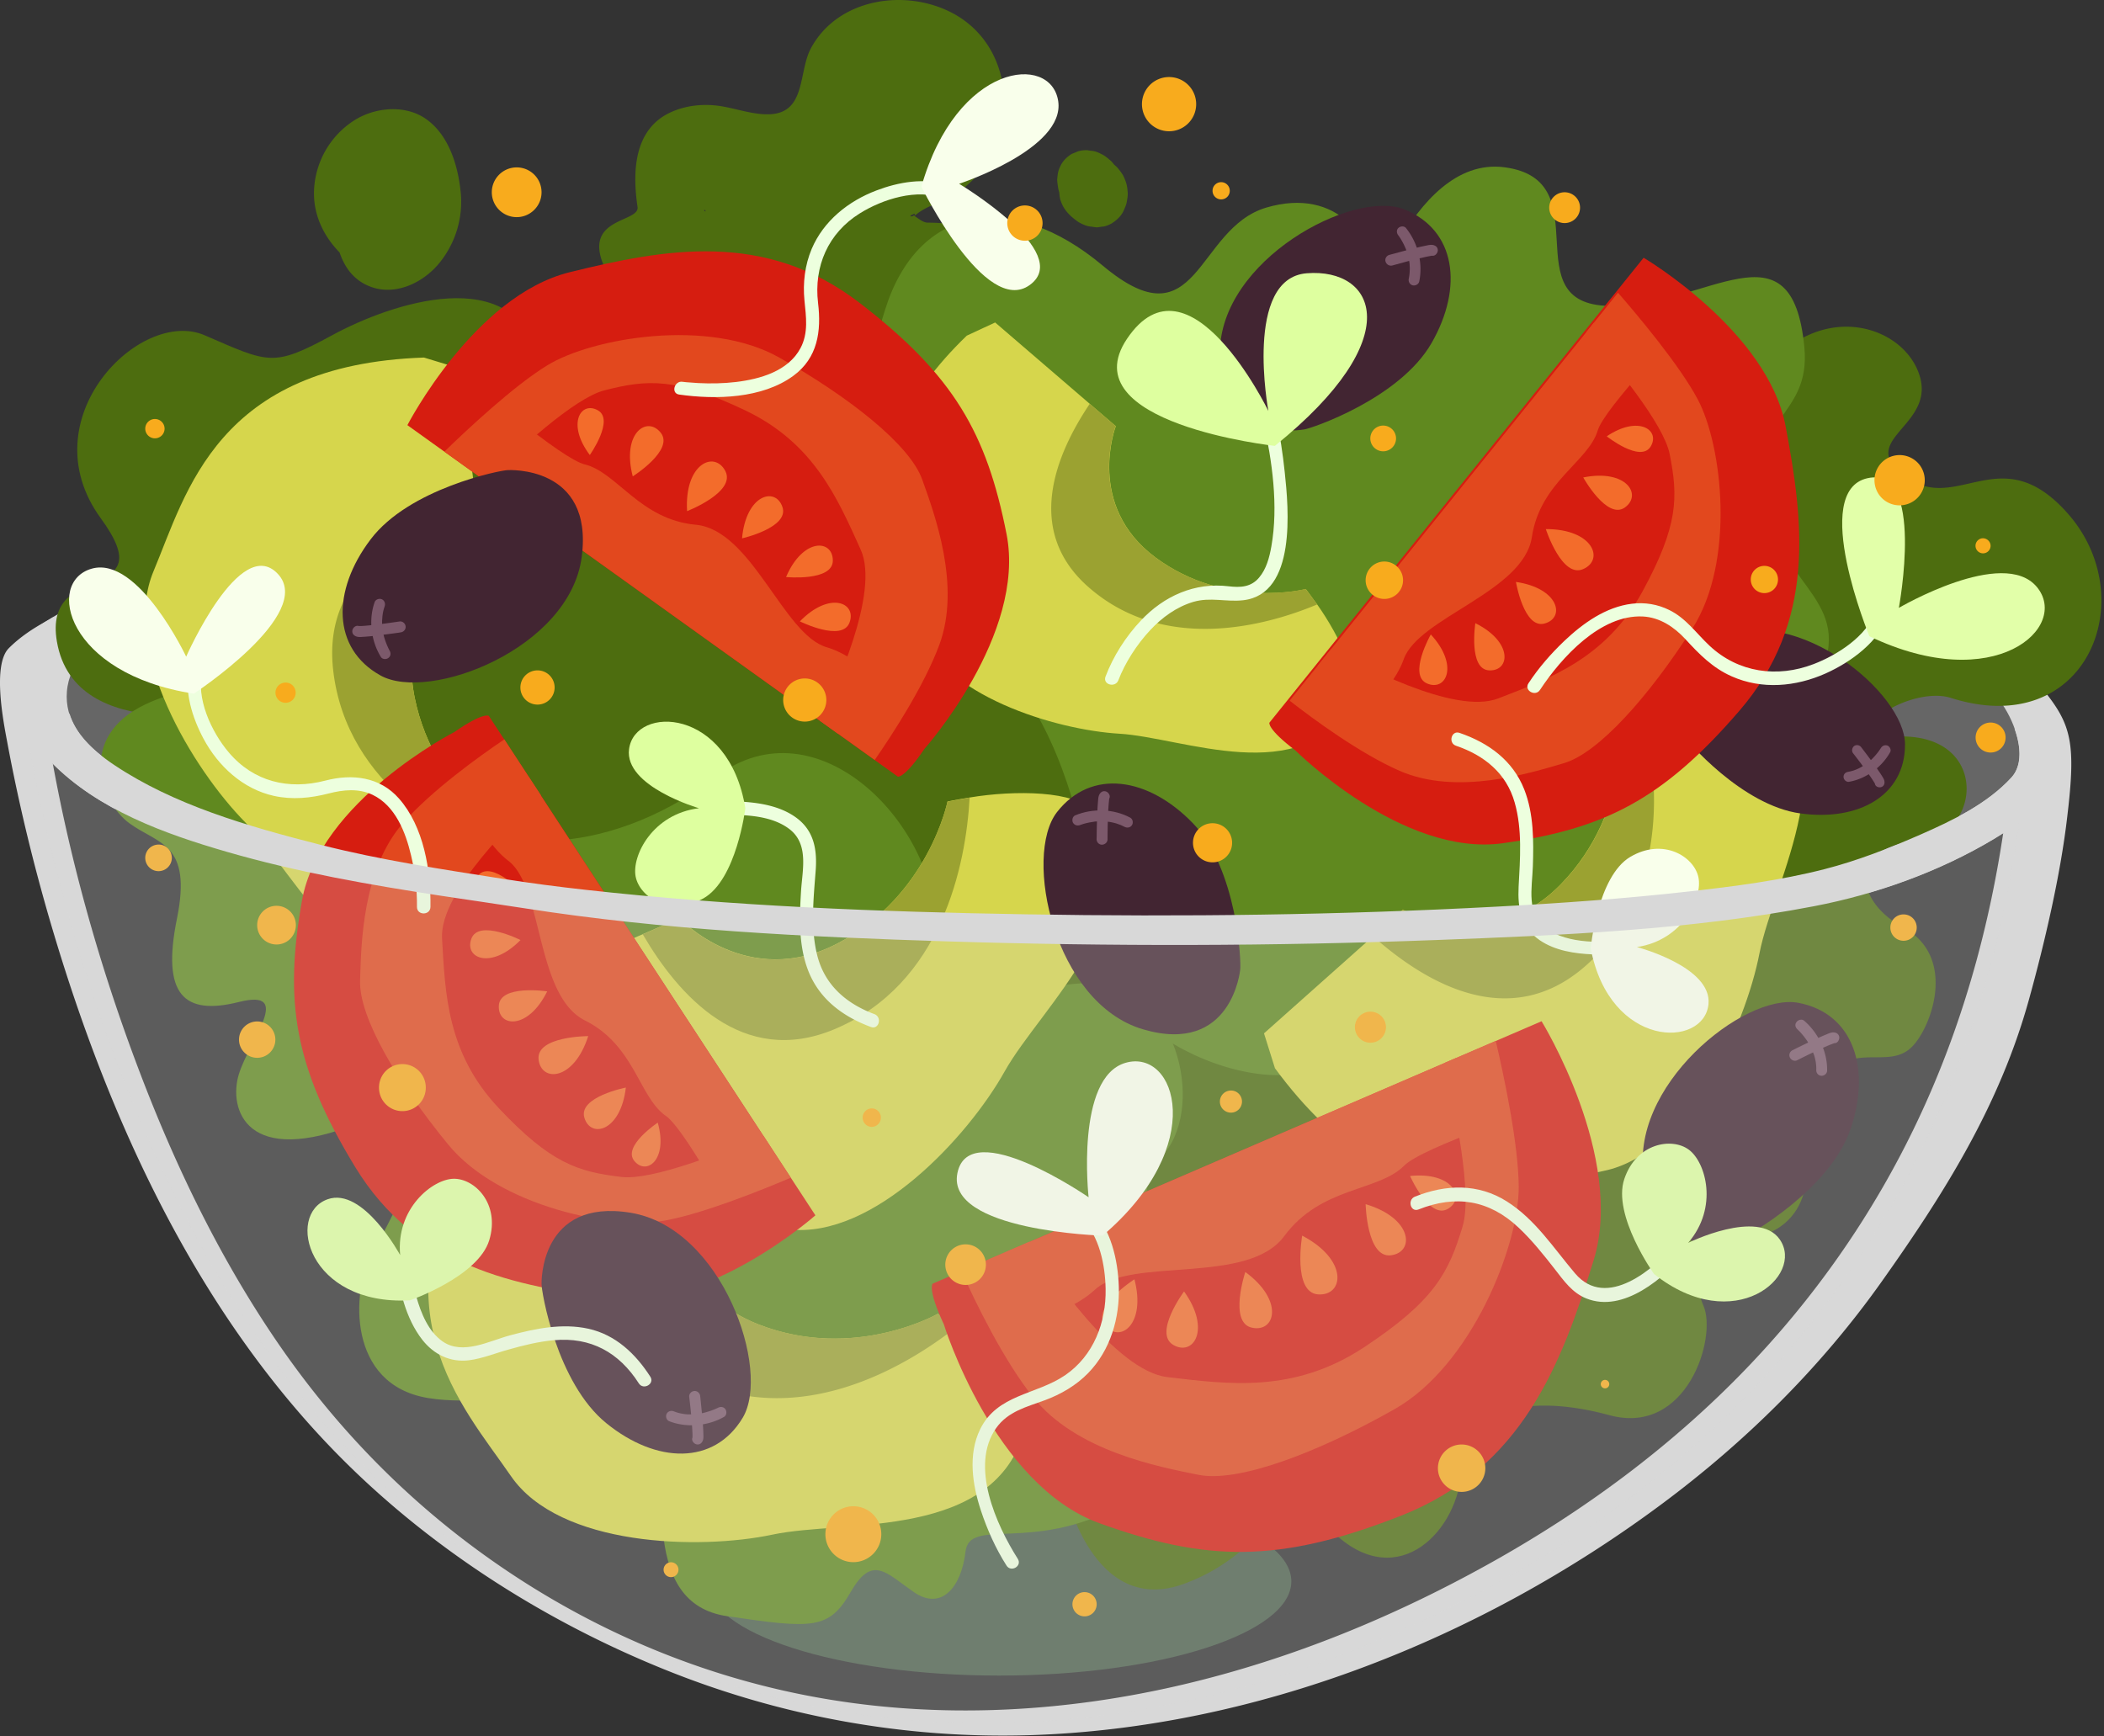 <svg width="618" height="510" fill="none" xmlns="http://www.w3.org/2000/svg"><rect width="100%" height="100%" fill="#333333" stroke="none"/><path opacity=".25" d="M469.318 271.964c81.777-8.025 113.72-26.135 126.179-42.309l4.59-10.96-5.933-17.736c-66.415-58.047-268.314-58.421-268.314-58.421C21.212 147.939 5.443 199.96 5.443 199.96s.156 1.405.531 3.965c12.271 18.204 31.88 35.472 63.168 42.997 79.873 19.265 252.982 39.468 400.176 25.042z" fill="#fff"/><path d="M598.025 208.859c-15.581-23.138-43.589-32.63-68.913-40.936-45.65-14.957-93.58-23.044-141.385-27.041-62.824-5.245-125.586-1.374-188.223 4.247-29.101 2.623-58.203 5.745-87.117 10.179-23.325 3.56-46.806 7.713-69.412 14.676-8.15 2.498-16.3 5.402-23.887 9.336-5.246 2.748-10.648 6.058-14.301 10.835-8.805 11.522 2.186 25.604 10.429 33.941 13.614 13.802 33.036 20.827 51.302 26.104 20.67 5.995 41.966 9.711 63.23 12.958 8.056 1.218 16.112 2.373 24.168 3.622 41.061 6.433 82.902 8.431 124.399 9.742 47.774 1.499 95.61 1.406 143.384-.405 36.939-1.406 74.596-2.936 111.004-9.93 18.392-3.528 36.877-10.148 52.926-19.765 6.869-4.122 14.676-9.649 17.236-17.673 2.217-7.12-.874-13.989-4.84-19.89zm-7.244 19.577c-7.088 7.713-17.205 12.584-26.666 16.737-9.117 3.997-18.579 7.712-28.227 10.179-13.021 3.341-26.51 5.059-39.843 6.557-18.797 2.124-37.719 3.466-56.61 4.465-45.994 2.467-92.082 3.029-138.107 2.249-43.121-.719-86.368-2.405-129.239-7.182-8.181-.906-16.331-1.967-24.449-3.247-18.079-2.842-35.69-5.465-53.425-9.961-21.983-5.589-43.184-11.803-60.608-23.419-10.085-6.744-14.582-13.614-13.957-21.638.718-8.962 7.4-13.989 16.518-17.798 18.86-7.838 37.126-13.271 57.11-17.018 26.26-4.933 52.77-8.368 79.311-11.241 29.132-3.154 58.358-5.558 87.585-7.556 31.88-2.186 63.729-3.341 95.672-2.248 51.365 1.748 102.886 8.212 152.627 21.326 16.83 4.434 33.535 9.649 49.678 16.174 9.836 3.997 24.199 12.803 30.694 23.169 3.747 6.058 6.557 15.425 1.936 20.452z" fill="#D8D8D8"/><path opacity=".6" d="M293.491 492.222c47.389 0 85.806-12.386 85.806-27.665s-38.417-27.665-85.806-27.665c-47.389 0-85.805 12.386-85.805 27.665s38.416 27.665 85.805 27.665z" fill="#5D7F5E"/><path d="M600.336 202.831c-7.057-8.743-18.766-13.863-28.789-18.266-29.227-12.865-60.795-20.827-91.739-28.321-32.067-7.775-64.166-14.395-97.14-16.768-60.107-4.34-120.902.219-180.76 5.839-38.406 3.622-76.875 7.838-114.782 15.144-20.608 3.966-41.435 8.587-60.982 16.362-8.243 3.279-17.173 7.213-23.543 13.583-4.871 4.871-1.592 21.607-.593 26.978 3.715 20.046 8.618 39.905 14.55 59.389 16.8 55.237 42.466 110.13 83.62 151.503 26.916 27.072 60.545 48.367 95.891 62.512 33.661 13.489 69.912 20.046 106.196 18.953 66.727-2.03 132.705-28.352 185.974-68.007 24.543-18.267 46.494-39.968 64.229-64.917 18.673-26.291 34.847-52.051 43.465-83.089 4.59-16.549 9.305-36.72 11.272-53.8 2.592-21.545 1.249-27.009-6.869-37.095zM511.22 403.794c-21.139 21.607-45.65 39.686-71.941 54.518-28.79 16.237-59.671 29.008-91.864 36.564-33.347 7.837-68.194 9.992-102.136 4.653-35.502-5.559-69.037-19.266-98.638-39.625-26.51-18.235-48.586-40.904-66.51-67.57-16.08-23.918-28.695-50.084-38.936-76.969C27.83 280.362 17.9 243.548 12.593 206.391c-.156-1.124-.344-2.217-.469-3.341v-.125a6.807 6.807 0 01.563-1.874c2.123-4.621 6.744-7.493 10.74-9.898 11.679-6.994 25.074-11.209 38.126-14.863 27.103-7.587 55.018-12.209 82.839-16.018 40.655-5.589 81.622-9.336 122.589-12.053 29.382-1.967 58.858-3.247 88.303-2.904 33.629.375 65.884 3.248 98.639 10.242 22.825 4.871 45.526 10.273 67.976 16.612 14.738 4.153 29.414 8.618 43.652 14.269 2.498 1 5.996 2.467 7.494 3.123 1.187.531 2.342 1.093 3.497 1.655.656.312 1.312.655 1.999.999.281.125.531.281.812.406.062.031.218.125.562.312.937.531 1.904 1.093 2.841 1.655a.862.862 0 00.281.156c.094.063.156.094.281.187.469.313.937.656 1.405 1 .156.125.281.187.344.249a.57.57 0 01.156.125c.312.281.656.531.968.812.999.843.687.5 1.53 1.561 7.65 9.555 8.618 23.7 2.248 34.223-.094.156-.094.312-.062.499-3.872 33.098-12.365 65.666-26.666 95.86-13.052 27.603-30.725 52.801-52.021 74.534z" fill="#D8D8D8"/><path d="M292.054 43.617c6.339-14.363 2.217-32.005-12.178-39.718-13.863-7.4-33.816-4.434-41.716 10.335-3.684 6.87-1.342 18.891-12.052 19.328-5.246.22-10.492-1.967-15.707-2.56-4.59-.5-9.304.094-13.489 2.03-10.772 4.996-11.178 17.486-9.648 27.759.687 4.62-16.05 2.997-9.898 17.267.062.468 7.619 7.494 7.712 7.962-.999 8.462 5.683 6.588 8.368 14.738 5.34 16.299 19.547 29.445 37.127 30.288 9.336.437 18.578-2.998 26.541-7.619 7.65-4.434 15.55-10.085 21.42-16.736 6.057-6.838 22.981-12.521 21.514-21.764-1.312-8.337-4.153-19.39-27.478-19.515-1.468 0-2.717-1.187-3.966-1.967 2.373-2.124 5.059-3.092 8.088-4.403 6.869-3.029 12.333-8.525 15.362-15.425zm-23.793 19.859c-1.312.28-.874-.156-.312-.437.125.124.437.406.312.437zm-61.076-1.374s0 .031 0 0c-.125-.063-.249-.156-.374-.219l.093-.28c.281.187.437.405.281.499zm61.326 1.311c-.094-.062-.188-.093-.25-.156a1.993 1.993 0 00-.312-.218c.53-.281 1.186-.406.562.374z" fill="#4D6D0F"/><path d="M70.203 208.265s-48.211 11.147-53.488-19.797c-4.247-24.761 31.537-10.647 12.864-36.251-21.201-29.133 11.585-61.919 30.507-53.738 18.953 8.181 20.015 9.492 37.47 0 17.454-9.492 53.425-21.514 60.607 6.557 7.181 28.102 27.009 35.752 59.795 36.033 32.786.281 66.072 19.547 55.736 46.026-10.335 26.478 9.305-10.024 32.505-9.024 23.2.999 49.335 41.903 33.535 73.909-15.768 32.036-47.367 32.785-69.131 55.767-21.764 22.981-122.963 16.174-131.425-1.436-8.462-17.611-75.283-56.424-68.975-98.046z" fill="#4D6D0F"/><path d="M135.307 56.325c-.812-7.837-3.528-16.799-10.335-21.483-6.12-4.184-14.957-3.31-20.983.563-6.964 4.465-11.335 12.052-11.74 20.327-.344 7.088 2.684 13.52 7.493 18.422 1.374 4.09 3.841 7.713 8.087 9.649 7.682 3.56 16.424-.531 21.389-6.745 4.653-5.839 6.87-13.24 6.089-20.733zM330.835 53.89c-.031-.124-.094-.28-.125-.405-.25-.687-.531-1.405-.874-2.03-.063-.125-.125-.219-.187-.312a19.06 19.06 0 00-1.343-1.78c-.312-.375-.687-.687-1.062-1-.343-.468-.718-.936-1.155-1.28-.656-.561-1.374-1.186-2.186-1.623-.78-.406-1.623-.843-2.467-1.03-.374-.094-.811-.126-1.124-.157-.312-.03-.811-.156-1.217-.156-.75 0-1.53.094-2.249.281-.062.031-.156.031-.218.063-.593.25-1.155.5-1.749.718-.031.031-.093.031-.125.062a9.173 9.173 0 00-1.748 1.374c-.531.531-1.031 1.155-1.374 1.842-.812 1.593-.937 2.311-1.093 4.09a1.71 1.71 0 000 .563c.062.843.187 1.686.344 2.498.062.312.187.624.249.937.063.593.125 1.436.313 2.092.218.718.562 1.56.968 2.248 1.061 1.748 2.31 2.841 3.903 4.028.218.156.468.312.718.468.812.437 1.686.843 2.591 1.062.406.094.906.125 1.312.187.375.063.874.156 1.28.156a9.745 9.745 0 001.124-.156c.25-.031.781-.062 1.124-.156a7.95 7.95 0 002.061-.843 11.387 11.387 0 001.686-1.28c.031-.031.031-.063.063-.063.531-.5.999-1.03 1.374-1.655.062-.125.156-.25.218-.374a23.8 23.8 0 00.874-2.061c.094-.281.157-.562.219-.843.125-.78.343-1.842.281-2.717-.062-.936-.156-1.873-.406-2.747zM493.984 309.276s3.903 22.076 21.577 20.515c17.673-1.561 16.861-12.958 24.698-17.205 7.838-4.246 15.706.625 21.389-5.121 5.683-5.745 13.271-26.291-2.529-34.971-15.768-8.65-14.8-24.199 3.872-25.324 18.672-1.124 21.701-30.475-3.872-30.818-21.108-.281 2.092-15.113 13.895-11.335 39.874 12.677 56.33-29.039 34.503-53.987-19.796-22.638-32.536.312-47.961-11.054-15.425-11.366 11.272-14.957 3.435-31.818-8.462-18.204-47.586-22.294-57.61 32.942-10.023 55.205-97.421 58.515-84.494 112.253 12.927 53.706 73.097 55.923 73.097 55.923z" fill="#4D6D0F"/><path d="M312.788 437.61s7.962 37.626 35.065 27.634c27.103-9.992 25.635-31.818 44.339-14.551 18.704 17.267 36.408-1.186 37.126-19.39.718-18.173 20.546-21.795 43.371-15.581 22.826 6.244 31.725-22.826 27.665-32.131-4.059-9.305.157-20.421 11.273-19.984 11.116.438 24.355-9.211 16.83-31.942-7.525-22.701-97.702-76.688-122.214-77.625-24.511-.937-62.762-16.143-87.679 1.873-24.917 18.017-62.574 69.663-62.574 69.663s-.812 124.18 56.798 112.034z" fill="#4D6D0F"/><path d="M255.99 193.746s-44.526-18.547-29.944-43.995c14.582-25.448 35.471-10.304 33.878-29.882-1.592-19.547-10.023 3.715 0-28.727 9.618-31.069 37.189-35.565 63.98-13.114 28.196 23.637 27.228-10.898 48.055-17.05 20.827-6.15 32.567 9.337 30.537 23.919-2.029 14.582 10.929-39.53 39.437-35.752 28.508 3.778 2.092 40.28 30.757 40.717 28.664.437 53.675-25.823 57.297 12.146 1.998 21.077-16.924 19.89-11.741 45.776 5.215 25.885 28.353 28.757 14.676 54.143-13.676 25.386-52.052 33.254-34.066 55.674 17.985 22.419-29.788 81.09-47.43 57.89-17.642-23.168-52.739-31.256-58.609-9.211-5.87 22.045-69.475 3.778-70.943-32.099-1.436-35.877-22.232-107.819-65.884-80.435z" fill="#60891F"/><path d="M66.393 206.36s-6.744-7.494-23.762.593c-20.046 9.555-13.177 28.602-4.652 34.878 8.556 6.245 18.516 5.777 13.989 28.071-4.528 22.326 1.998 28.508 18.204 24.449 16.174-4.059 3.153 10.991 0 21.171-3.154 10.148 1.998 27.852 35.533 14.238 33.536-13.614 8.931 28.602 3.31 39-5.62 10.397-7.213 38 16.737 41.934 23.949 3.966 66.446-10.21 68.226 7.932 1.811 18.11-5.746 52.395 19.546 56.142s29.976 3.965 36.346-7.088c6.37-11.054 10.304-5.683 18.516 0 8.212 5.682 14.02-1.562 15.206-11.835 1.187-10.273 19.297.469 45.276-13.426 26.011-13.895 55.768-80.029 32.974-76.938-22.763 3.091-31.912-11.647-19.766-26.697 12.147-15.05 2.748-49.585-20.015-49.991-22.762-.406-35.409 11.116-56.235 27.134-20.827 16.019 8.024-11.397 9.024-42.153.999-30.787-34.66-68.32-64.573-45.557-34.035 25.886-70.1 21.014-71.973 9.149-1.811-11.834-63.23-47.961-71.91-31.006z" fill="#60891F"/><path d="M149.326 302.22l.156-10.742 50.116-21.732s19.89 21.295 46.525 7.338c26.634-13.958 32.192-41.623 32.192-41.623s2.093-.468 6.526-1.186c13.146-2.217 31.569-1.999 35.597 4.028 19.109 28.508-14.676 57.359-25.324 76.406-10.647 19.079-38.468 49.367-63.479 46.432-25.011-2.904-63.418-1.062-82.309-58.921z" fill="#D6D64C"/><path d="M245.03 302.377c31.693-13.24 38.687-48.368 39.78-68.07-3.997.718-6.526 1.186-6.526 1.186s-5.558 27.696-32.193 41.623c-26.634 13.957-46.525-7.338-46.525-7.338l-10.772 4.684c10.398 17.86 29.164 39.218 56.236 27.915z" fill="#9BA231"/><path d="M124.533 105.035l10.273 3.123 6.963 54.175s-25.979 13.208-19.953 42.684c6.027 29.445 31.069 42.465 31.069 42.465s-.156 2.155-.656 6.589c-1.53 13.27-6.807 30.881-13.739 33.098-32.692 10.46-51.02-30.007-66.384-45.526-15.362-15.518-36.751-50.646-27.009-73.846 9.742-23.231 18.61-60.67 79.436-62.762z" fill="#D6D64C"/><path d="M97.868 196.929c3.934 34.129 35.721 50.584 54.362 57.11.437-4.028.656-6.588.656-6.588s-25.074-12.99-31.069-42.466c-5.995-29.476 19.953-42.684 19.953-42.684l-1.499-11.647c-20.047 4.996-45.776 17.111-42.403 46.275z" fill="#9BA231"/><path d="M140.238 332.757l8.18-6.963 49.367 23.418s-2.935 29.039 25.136 39.906c28.071 10.866 52.582-3.185 52.582-3.185s1.717 1.28 5.183 4.121c10.336 8.462 22.326 22.451 20.453 29.477-8.868 33.191-52.864 26.728-74.253 31.287-21.389 4.527-62.543 3.559-76.813-17.205-14.269-20.796-40.966-48.523-9.835-100.856z" fill="#D6D64C"/><path d="M203.187 404.917c30.881 15.144 61.95-2.716 77.5-14.894a277.185 277.185 0 00-5.184-4.122s-24.511 14.051-52.582 3.185-25.136-39.905-25.136-39.905l-10.616-5.027c-6.62 19.609-10.336 47.836 16.018 60.763z" fill="#9BA231"/><path d="M283.965 98.603l8.337-3.872 35.44 30.476s-8.962 23.293 11.709 38.594c20.702 15.3 44.089 9.242 44.089 9.242s1.124 1.436 3.373 4.559c6.619 9.305 13.333 23.574 10.21 28.914-14.832 25.386-49.647 10.117-68.32 9.024-18.672-1.093-52.363-11.179-59.451-31.537-7.12-20.359-22.888-49.241 14.613-85.4z" fill="#D6D64C"/><path d="M319.593 172.356c22.045 19.484 51.708 11.74 67.29 5.214a212.962 212.962 0 00-3.373-4.558s-23.387 6.057-44.089-9.243c-20.702-15.3-11.709-38.594-11.709-38.594l-7.619-6.557c-9.867 14.676-19.328 37.095-.5 53.738z" fill="#9BA231"/><path d="M374.486 313.804l-3.216-10.242 40.779-36.314s25.573 14.02 46.494-7.588c20.92-21.576 17.548-49.616 17.548-49.616s1.842-1.093 5.808-3.185c11.803-6.214 29.351-11.803 35.065-7.338 27.072 21.108 4.028 59.046-.156 80.498-4.153 21.451-21.077 58.921-45.744 63.948-24.605 5.089-60.514 18.891-96.578-30.163z" fill="#D6D64C"/><path d="M465.443 283.984c25.979-22.513 21.607-58.047 16.486-77.125a205.318 205.318 0 00-5.807 3.185s3.403 28.04-17.549 49.616c-20.951 21.576-46.493 7.587-46.493 7.587l-8.774 7.807c15.456 13.739 39.936 28.164 62.137 8.93z" fill="#9BA231"/><path d="M494.358 215.822s-12.584-19.547 10.647-28.883c23.263-9.336 54.487 16.705 54.55 31.693.062 14.988-13.489 22.669-30.694 20.328-17.174-2.311-33.598-21.514-34.503-23.138z" fill="#422532"/><path d="M552.436 219.789c-.187.343.25-.344 0 0-.156.25-.343.5-.499.749a19.694 19.694 0 01-1.967 2.311l-.125.125c-.125.125-.25.25-.375.343-.25.219-.468.406-.718.625-.562.468-1.187.874-1.811 1.249-.094.062-.187.093-.25.156.094-.063.094-.031-.062.031-.125.063-.281.156-.406.219-.375.187-.781.374-1.187.531-.812.312-1.436.468-2.248.624-.781.125-1.374.781-1.28 1.624.093.749.843 1.436 1.623 1.28 4.996-.874 9.586-4.278 12.053-8.681.375-.686-.062-1.623-.749-1.935-.843-.313-1.593.062-1.999.749z" fill="#7C596B"/><path d="M544.286 221.255c1.967 2.529 3.903 5.09 5.683 7.744l.656 1.03c.156.281-.125-.281-.063-.094.031.063.063.094.094.157.031.093.094.187.094.281.187.78 1.249 1.092 1.904.811.812-.312.999-1.124.812-1.904-.156-.594-.593-1.156-.905-1.686-.5-.781-1.062-1.562-1.593-2.342a261.296 261.296 0 00-3.497-4.715c-.281-.344-.531-.718-.812-1.062-.468-.624-1.405-.78-2.061-.312-.624.531-.78 1.468-.312 2.092z" fill="#7C596B"/><path d="M383.105 126.145s-24.855 4.746-24.792-22.513c.062-27.26 39.031-48.149 54.175-42.122 15.144 6.057 17.392 22.856 8.024 39.218-9.367 16.393-35.409 25.167-37.407 25.417z" fill="#422532"/><path d="M410.74 69.16c.281.344-.25-.374 0 0 .187.25.374.531.562.812a20.138 20.138 0 011.53 2.935c.156.344-.032-.093.093.188.063.187.125.343.188.53.125.313.218.656.312 1 .219.749.406 1.53.531 2.341.031.125.031.219.062.344-.031-.125 0-.094 0 .094.031.156.031.343.031.5.032.468.063.936.032 1.404-.032.937-.094 1.655-.281 2.53-.188.843.249 1.717 1.093 1.967.78.218 1.779-.25 1.967-1.093 1.155-5.402-.406-11.397-3.872-15.706-.531-.687-1.686-.594-2.248-.031-.625.593-.531 1.53 0 2.185z" fill="#7C596B"/><path d="M408.928 77.997c3.341-.936 6.714-1.873 10.117-2.591.437-.094.874-.157 1.312-.25.343-.063-.344.031-.125 0 .062 0 .125 0 .187-.031h.312c.843.124 1.593-.812 1.593-1.593 0-.968-.718-1.467-1.593-1.592-.655-.094-1.405.125-2.06.25-1 .187-1.999.437-2.998.686-2.061.5-4.122 1.062-6.183 1.624l-1.405.375c-.812.218-1.374 1.093-1.124 1.936.219.843 1.124 1.405 1.967 1.186z" fill="#7C596B"/><path d="M133.464 215.04s-39.593 20.234-44.776 49.585c-5.184 29.351-2.436 48.461 15.55 78.062 17.985 29.601 46.93 35.065 75.251 38.719 28.321 3.653 60.014-24.387 60.014-24.387l-95.922-146.725s-1.593-1.186-10.117 4.746z" fill="#D61D10"/><path d="M183.831 319.487s-14.082 2.748-12.177 8.899c1.904 6.151 10.679 3.965 12.177-8.899zM172.776 304.373s-15.3 0-14.582 6.838c.75 6.807 10.367 6.339 14.582-6.838zM160.723 291.227s-13.958-2.092-14.208 4.246c-.281 6.308 8.587 7.182 14.208-4.246zM152.887 276.147s-12.272-6.183-14.426-.406c-2.186 5.745 5.745 9.242 14.426.406zM153.793 262.657s-9.243-10.148-13.333-5.527c-4.091 4.59 2.061 10.679 13.333 5.527zM193.197 329.791s-10.46 6.931-6.869 11.272c3.591 4.34 9.96-.344 6.869-11.272z" fill="#F36C2B"/><path d="M195.32 358.549c11.147-1.998 28.445-8.961 36.97-12.583l-8.119-12.428c-11.772 5.058-32.661 13.271-41.622 12.209-12.802-1.53-20.734-3.966-36.002-20.171-15.301-16.206-15.769-33.754-16.706-49.897-.78-13.802 22.295-35.846 29.071-41.998l-10.773-16.486c-7.588 5.121-21.139 14.894-29.57 24.355-12.177 13.708-12.49 35.94-12.802 46.619-.312 10.678 10.96 29.85 25.885 48.054 14.926 18.204 48.43 25.074 63.668 22.326z" fill="#E2481E"/><path d="M155.32 228.279l-16.955 9.149c2.498 5.558 6.12 11.741 10.929 15.425 10.366 7.931 7.931 39.593 22.544 46.931 14.613 7.306 15.831 22.544 23.762 28.04 2.779 1.936 7.994 9.898 13.583 19.421a1635.784 1635.784 0 0016.892-10.71L155.32 228.279z" fill="#E2481E"/><path d="M380.483 220.441s31.474 31.412 60.981 27.26c29.508-4.153 46.837-12.646 69.444-38.906 22.576-26.229 18.86-55.456 13.583-83.527-5.277-28.07-41.716-49.553-41.716-49.553L372.864 212.292c-.032 0-.687 1.873 7.619 8.149z" fill="#D61D10"/><path d="M465.038 140.255s6.963 12.521 12.209 8.837c5.246-3.747.468-11.397-12.209-8.837zM454.048 155.43s4.715 14.551 10.991 11.741c6.307-2.779 2.841-11.803-10.991-11.741zM445.274 170.95s2.342 13.926 8.431 12.209c6.12-1.686 4.215-10.367-8.431-12.209zM433.346 183.065s-2.092 13.583 4.059 13.864c6.183.281 7.057-8.337-4.059-13.864zM420.263 186.375s-6.776 11.927-1.124 14.394c5.62 2.467 9.523-5.277 1.124-14.394zM471.94 128.172s9.836 7.806 12.865 3.06c2.998-4.809-3.435-9.399-12.865-3.06z" fill="#F36C2B"/><path d="M498.636 117.244c-5.339-9.992-17.329-24.293-23.387-31.256l-9.305 11.585c8.431 9.617 22.732 26.947 24.48 35.814 2.498 12.646 2.623 20.921-8.056 40.499-10.71 19.547-27.228 25.448-42.309 31.287-12.865 4.996-40.967-10.117-48.929-14.676l-12.334 15.332c7.244 5.651 20.702 15.518 32.286 20.608 16.799 7.338 38.063.781 48.274-2.248 10.241-2.998 25.011-19.672 37.688-39.468 12.74-19.828 8.899-53.832 1.592-67.477z" fill="#E2481E"/><path d="M387.07 195.556l13.927 13.301c4.527-4.09 9.273-9.461 11.303-15.175 4.34-12.302 35.221-19.765 37.657-35.939 2.435-16.175 16.549-22.045 19.328-31.256.968-3.248 6.963-10.679 14.27-18.891-4.341-3.654-10.367-8.618-15.425-12.74l-81.06 100.7z" fill="#E2481E"/><path d="M271.54 219.973s29.945-33.566 24.106-63.105c-5.839-29.538-15.425-46.587-43.184-67.913-27.759-21.327-57.048-15.894-85.119-8.993-28.071 6.932-47.68 44.932-47.68 44.932l144.071 103.26s1.936.531 7.806-8.181z" fill="#D61D10"/><path d="M185.859 139.944s12.271-7.743 8.212-12.833c-4.059-5.09-11.522.156-8.212 12.833zM201.814 150.156s14.426-5.59 11.241-11.772c-3.185-6.151-12.084-2.186-11.241 11.772zM217.958 158.149s13.926-3.153 11.865-9.211c-2.06-6.058-10.71-3.653-11.865 9.211zM230.886 169.515s13.832 1.342 13.739-4.903c-.063-6.244-8.806-6.65-13.739 4.903zM234.944 182.536s12.428 6.182 14.582.343c2.186-5.839-5.839-9.336-14.582-.343zM173.244 133.669s7.338-10.367 2.342-13.146c-4.965-2.779-9.243 3.966-2.342 13.146z" fill="#F36C2B"/><path d="M160.755 107.315c-9.774 5.964-23.544 18.86-30.226 25.355l12.209 8.743c9.243-9.056 25.948-24.481 34.753-26.729 12.615-3.247 20.983-3.84 41.342 5.839 20.358 9.68 27.228 26.042 33.972 40.936 5.777 12.708-7.9 41.935-12.052 50.209l16.174 11.585c5.277-7.619 14.488-21.764 18.953-33.754 6.464-17.393-1.374-38.469-4.996-48.617-3.622-10.179-21.264-24.137-41.997-35.846-20.671-11.678-54.799-5.87-68.132 2.279z" fill="#E2481E"/><path d="M246.092 215.508l12.646-14.832c-4.403-4.34-10.055-8.836-15.956-10.554-12.677-3.684-21.951-34.44-38.407-35.97-16.455-1.53-23.168-15.457-32.661-17.736-3.341-.812-11.147-6.401-19.89-13.364-3.434 4.59-8.118 10.96-11.99 16.268l106.258 76.188z" fill="#E2481E"/><path d="M277.223 389.024s14.613 47.211 45.744 58.452 52.582 11.897 88.397-2.154c35.815-14.051 47.306-44.683 56.704-75.002 9.399-30.319-15.269-70.318-15.269-70.318l-178.855 77.094c0-.031-1.592 1.467 3.279 11.928z" fill="#D61D10"/><path d="M401.122 353.739s.344 15.925 7.432 15.019c7.088-.905 6.369-10.928-7.432-15.019zM382.483 362.981s-2.904 16.768 4.715 17.268c7.587.468 8.899-10.148-4.715-17.268zM365.776 373.661s-4.933 14.894 1.936 16.361c6.901 1.53 9.524-7.993-1.936-16.361zM347.792 379.375s-9.087 12.24-3.185 15.706c5.901 3.465 11.21-4.497 3.185-15.706zM333.209 375.814s-12.865 8.213-8.587 13.552c4.278 5.339 12.084-.219 8.587-13.552zM414.175 345.464s5.62 12.771 11.053 9.68c5.433-3.122 1.499-10.991-11.053-9.68z" fill="#F36C2B"/><path d="M446.086 348.619c-.062-12.583-4.403-32.848-6.744-42.84l-15.176 6.526c3.279 13.832 8.337 38.281 5.465 47.867-4.091 13.708-8.275 21.92-28.946 35.596-20.67 13.646-39.936 10.867-57.797 8.775-15.237-1.78-34.971-31.225-40.436-39.812l-20.077 8.649c4.184 9.305 12.271 25.979 21.014 37.002 12.677 15.955 36.97 20.514 48.586 22.856 11.615 2.373 34.753-6.339 57.516-19.203 22.794-12.833 36.689-48.211 36.595-65.416z" fill="#E2481E"/><path d="M295.863 367.635l6.776 20.296c6.557-1.686 14.02-4.465 18.953-9.055 10.648-9.836 44.87-1.155 55.643-15.768 10.772-14.614 27.696-13.052 35.19-20.671 2.654-2.686 12.365-6.87 23.825-11.147-2.373-5.839-5.715-13.833-8.525-20.515l-131.862 56.86z" fill="#E2481E"/><path d="M364.277 284.859s-2.404 25.198-28.539 17.517c-26.135-7.681-35.284-50.959-25.261-63.823 10.054-12.865 26.791-10.273 39.905 3.278 13.114 13.552 14.239 40.998 13.895 43.028z" fill="#422532"/><path d="M317.348 242.329c.406-.156-.437.156 0 0 .312-.094.625-.219.937-.312 1.062-.312 2.123-.5 3.216-.656.375-.062-.094 0 .219-.031.187-.031.374-.031.562-.031.343-.032.687-.032 1.03-.032.812 0 1.593.032 2.373.157.125 0 .219.031.344.031-.125-.031-.094-.031.093.031.156.031.344.062.5.094.468.093.905.218 1.343.343.905.281 1.561.562 2.341.968.75.406 1.718.25 2.186-.5.437-.686.25-1.779-.499-2.185-4.84-2.623-11.054-2.81-16.175-.687-.78.312-1.03 1.436-.656 2.154.469.812 1.406 1 2.186.656z" fill="#7C596B"/><path d="M325.311 246.576c.031-3.466.062-6.963.343-10.429.032-.437.094-.874.125-1.311.031-.344-.062.312-.031.125.031-.063.031-.125.031-.188.031-.093.063-.218.094-.312.343-.781-.312-1.749-1.062-1.967-.905-.281-1.623.281-1.967 1.062-.281.624-.281 1.373-.343 2.06a52.292 52.292 0 00-.188 3.06 220.682 220.682 0 00-.187 6.401c0 .469 0 .968-.031 1.437 0 .874.687 1.623 1.561 1.623.874 0 1.655-.686 1.655-1.561z" fill="#7C596B"/><path d="M511.626 363.607s-23.512 9.368-28.601-17.392c-5.121-26.759 29.195-54.674 45.244-51.614 16.018 3.06 21.389 19.141 15.3 37.001-6.089 17.861-30.007 31.412-31.943 32.005z" fill="#422532"/><path d="M528.02 302.439c.312.281-.344-.312 0 0l.687.687a23.4 23.4 0 012.06 2.592c.219.312-.031-.094.125.187.094.156.188.312.313.499.187.313.343.594.499.906.375.718.687 1.436.968 2.186.031.093.063.218.125.312-.031-.125-.031-.094.031.094.063.156.094.312.156.499.125.437.219.906.313 1.374.156.937.218 1.655.187 2.529-.031.875.562 1.655 1.468 1.718.811.062 1.686-.594 1.717-1.468.125-5.527-2.561-11.116-6.745-14.707-.655-.562-1.748-.281-2.217.375-.624.749-.343 1.655.313 2.217z" fill="#7C596B"/><path d="M527.863 311.462c3.123-1.561 6.245-3.122 9.461-4.465.406-.156.812-.312 1.249-.468.313-.125-.312.094-.125.031.063 0 .125-.031.188-.062a1.11 1.11 0 01.312-.063c.874-.031 1.405-1.093 1.28-1.873-.187-.937-.999-1.312-1.873-1.28-.656.031-1.374.374-1.967.624-.968.375-1.874.812-2.811 1.218a193.082 193.082 0 00-5.776 2.748l-1.312.655a1.61 1.61 0 00-.749 2.124c.375.811 1.374 1.186 2.123.811z" fill="#7C596B"/><path d="M159.068 377.127s-.687-25.292 26.198-20.858c26.884 4.434 41.279 46.244 32.879 60.233-8.399 13.988-25.354 13.489-39.999 1.623-14.675-11.834-19.172-38.968-19.078-40.998z" fill="#422532"/><path d="M210.871 413.566c-.375.219.406-.187 0 0-.281.125-.593.281-.906.406-1.03.437-2.061.75-3.122 1.031-.375.093.093 0-.219.062-.187.031-.374.062-.562.125-.343.062-.687.125-1.03.156a20.13 20.13 0 01-2.373.156h-.344-.093c-.157 0-.344-.031-.5-.031a9.78 9.78 0 01-1.374-.187c-.937-.157-1.624-.375-2.435-.687-.812-.313-1.749-.032-2.124.78-.343.75-.031 1.811.781 2.124 5.121 1.998 11.334 1.436 16.112-1.281.749-.437.843-1.561.406-2.217-.531-.78-1.468-.843-2.217-.437z" fill="#7C596B"/><path d="M202.44 410.35c.406 3.466.781 6.932.937 10.398.031.437.031.874.031 1.342 0 .344.031-.343 0-.124v.187c0 .094-.031.218-.062.312-.25.812.531 1.718 1.311 1.842.937.157 1.593-.468 1.842-1.311.188-.625.094-1.405.094-2.061a49.133 49.133 0 00-.187-3.06c-.156-2.123-.375-4.246-.594-6.37-.062-.468-.093-.968-.156-1.436-.093-.843-.874-1.53-1.748-1.436-.875.062-1.561.874-1.468 1.717z" fill="#7C596B"/><path d="M149.139 138.103s25.261-1.53 21.733 25.479c-3.529 27.009-44.87 42.778-59.109 34.847-14.27-7.931-14.332-24.886-2.935-39.937 11.303-15.019 38.25-20.389 40.311-20.389z" fill="#422532"/><path d="M114.418 191.09c-.219-.374.219.406 0 0a11.483 11.483 0 01-.437-.874 21.537 21.537 0 01-1.155-3.091c-.125-.375.031.093-.063-.219-.031-.187-.094-.375-.125-.562-.062-.343-.156-.687-.187-1.03-.125-.781-.219-1.593-.219-2.373v-.344-.094c0-.156 0-.343.031-.499.032-.468.063-.937.125-1.405.125-.937.313-1.624.594-2.467.281-.812-.032-1.749-.843-2.092-.75-.312-1.811.031-2.092.843-1.843 5.215-1.062 11.366 1.811 16.081.437.749 1.592.812 2.217.312.749-.531.78-1.468.343-2.186z" fill="#7C596B"/><path d="M117.354 182.566c-3.435.499-6.901.999-10.367 1.28-.437.031-.874.062-1.343.062-.343 0 .344.031.125 0h-.187c-.094 0-.219-.031-.312-.031-.843-.219-1.686.593-1.78 1.374-.125.937.531 1.561 1.374 1.78.656.187 1.405.062 2.061.031a51.067 51.067 0 003.06-.281c2.123-.25 4.246-.531 6.338-.812.469-.062.968-.125 1.437-.218.843-.125 1.498-.906 1.374-1.78-.094-.875-.937-1.53-1.78-1.405z" fill="#7C596B"/><path d="M452.331 202.677c6.307-9.555 17.767-22.17 30.194-21.577 4.996.25 9.18 3.06 12.49 6.62 4.059 4.434 8.025 8.493 13.614 10.96 8.899 3.966 18.86 3.06 27.603-.843 7.431-3.341 15.674-9.305 18.485-17.299.843-2.373-2.936-3.403-3.779-1.03-2.591 7.4-11.303 12.927-18.235 15.581-10.647 4.091-22.107 2.529-30.569-5.402-3.934-3.684-6.869-8.056-11.834-10.491-3.403-1.686-7.182-2.311-10.96-1.843-7.681.937-14.394 5.746-19.859 10.929-3.903 3.716-7.556 7.9-10.522 12.428-1.406 2.092 1.998 4.059 3.372 1.967z" fill="#EDFFDE"/><path d="M549.096 186.907s-17.611-42.684-.562-46.431c17.017-3.747 9.211 38.094 9.211 38.094s30.6-17.954 40.499-6.182c9.867 11.803-12.241 32.161-49.148 14.519z" fill="#E2FFA9"/><path d="M298.958 457.937c-6.37-10.023-14.145-27.384-6.37-38.406 3.497-4.934 8.93-6.214 14.269-8.181 4.747-1.749 9.212-4.34 12.771-7.994 6.558-6.744 9.305-16.205 8.993-25.448-.25-7.619-2.279-17.08-8.118-22.513-1.843-1.717-4.59 1.031-2.748 2.748 5.214 4.871 6.869 13.645 6.994 20.483.188 9.899-3.559 19.672-11.928 25.386-8.493 5.777-19.859 5.527-24.917 15.831-3.653 7.463-2.279 16.362.219 23.918 1.842 5.589 4.34 11.147 7.494 16.112 1.311 2.155 4.683.188 3.341-1.936z" fill="#EDFFDE"/><path d="M323.873 362.983s-46.15-1.311-42.653-18.391c3.498-17.08 38.532 7.119 38.532 7.119s-3.935-35.253 10.866-39.499c14.8-4.247 24.418 24.23-6.745 50.771z" fill="#F9FFEB"/><path d="M126.439 266.437c.156-10.679-1.967-23.606-9.243-31.849-5.62-6.401-13.738-7.338-21.638-5.277-10.773 2.81-21.077.343-28.384-8.306-4.996-5.902-9.804-15.987-7.65-23.918.656-2.436-3.09-3.466-3.778-1.031-1.873 6.87.812 14.926 4.028 20.952 4.31 8.056 11.585 14.801 20.702 16.799 5.402 1.187 10.773.656 16.08-.718 4.247-1.093 8.744-1.561 12.834.375 6.714 3.185 9.742 10.991 11.335 17.766 1.186 4.934 1.811 10.117 1.748 15.207 0 2.529 3.903 2.529 3.966 0z" fill="#EDFFDE"/><path d="M56.933 203.769s35.72-23.449 24.667-35.19c-11.053-11.772-26.915 24.324-26.915 24.324s-14.02-29.695-27.728-25.854c-13.739 3.872-7.463 30.975 29.976 36.72z" fill="#F9FFEB"/><path d="M199.474 115.904c10.804 1.53 24.417 1.186 33.535-5.496 7.182-5.246 8.275-13.114 7.275-21.42-1.28-10.741 2.967-20.515 12.241-26.291 6.619-4.153 16.955-7.494 24.636-4.34 2.31.968 3.341-2.81 1.03-3.779-6.37-2.623-14.582-.999-20.764 1.374-8.244 3.123-15.519 8.93-19.016 17.174-1.998 4.746-2.623 9.992-2.123 15.112.468 4.81 1.217 9.524-1.156 14.02-3.59 6.776-11.896 9.118-18.984 9.961-3.654.437-7.401.5-11.085.312-1.155-.062-2.311-.156-3.466-.249-.312-.032-1.936-.219-1.124-.125-2.404-.375-3.466 3.403-.999 3.747z" fill="#EDFFDE"/><path d="M270.635 54.828s18.797 38.376 31.849 28.883c13.052-9.492-20.764-29.726-20.764-29.726s31.224-10.21 29.101-24.293c-2.123-14.113-29.788-11.272-40.186 25.136z" fill="#F9FFEB"/><path d="M207.998 239.709c-1.093.156.094 0 .344-.031.655-.063 1.342-.125 1.998-.188a55.326 55.326 0 016.432-.093c5.09.187 10.867.936 15.051 4.121 5.808 4.403 3.872 11.928 3.466 18.204-.469 7.588-.75 15.706 1.936 22.982 3.185 8.618 10.179 13.863 18.578 16.986 2.373.874 3.373-2.904 1.031-3.778-8.212-3.06-14.551-8.493-16.768-17.174-2.03-7.993-1.124-16.58-.5-24.73.5-6.276-.374-11.99-5.807-15.893-4.465-3.216-10.211-4.247-15.581-4.59a56.637 56.637 0 00-11.273.375c-2.435.405-1.373 4.152 1.093 3.809z" fill="#EDFFDE"/><path d="M218.927 237.429s-2.561 21.046-12.365 26.51c-9.774 5.433-18.673-.343-19.859-6.432-1.187-6.089 4.964-18.423 18.61-20.078 0 0-21.983-6.369-20.546-17.361 1.717-12.989 29.32-12.365 34.16 17.361z" fill="#DEFF9F"/><path d="M116.448 370.726c.593 7.837 2.716 16.611 7.619 22.887 3.341 4.247 8.149 6.651 13.614 5.995 3.997-.499 7.9-2.123 11.771-3.184 4.309-1.218 8.712-2.311 13.209-2.717 10.866-.999 19.14 3.56 24.979 12.677 1.343 2.092 4.746.156 3.373-1.967-4.309-6.713-10.18-12.302-18.173-14.082-7.65-1.686-15.581-.063-23.013 1.936-6.089 1.623-13.864 5.901-19.796 1.811-4.247-2.967-6.37-8.369-7.744-13.146-.937-3.31-1.686-6.744-1.936-10.148-.187-2.56-4.09-2.56-3.903-.062z" fill="#EDFFDE"/><path d="M120.413 381.999s20.046-6.963 23.294-17.673c3.247-10.71-4.309-18.172-10.492-18.048-6.182.125-16.955 8.743-15.675 22.42 0 0-10.897-20.14-21.326-16.393-12.334 4.402-5.84 31.256 24.199 29.694z" fill="#DEFF9F"/><path d="M492.612 364.858c-6.62 7.932-20.796 20.047-29.976 9.212-6.307-7.432-11.647-15.831-20.046-21.139-8.431-5.34-17.923-5.028-26.978-1.405-2.311.905-1.312 4.683 1.03 3.778 10.96-4.372 20.733-2.81 29.351 5.277 3.966 3.715 7.37 7.993 10.711 12.271 2.654 3.404 5.089 6.932 9.242 8.587 10.866 4.371 22.95-6.027 29.414-13.802 1.623-1.935-1.124-4.714-2.748-2.779z" fill="#EDFFDE"/><path d="M485.836 374.256s-12.303-17.268-8.743-27.884c3.559-10.617 14.02-12.334 18.984-8.618 4.965 3.684 8.743 16.924-.218 27.353 0 0 20.514-10.117 26.884-1.031 7.494 10.71-13.333 28.852-36.907 10.18z" fill="#DEFF9F"/><path d="M478.154 275.961c-6.87 1.124-17.549 1.436-23.95-3.154-5.995-4.278-4.184-11.928-3.965-18.235.25-7.556.281-15.519-2.529-22.669-3.373-8.556-10.523-13.708-19.016-16.612-2.373-.812-3.404 2.967-1.031 3.779 8.275 2.81 14.801 8.056 17.236 16.674 2.28 7.962 1.593 16.58 1.156 24.761-.312 6.276.687 11.896 6.182 15.675 4.497 3.091 10.273 3.965 15.613 4.184 3.778.156 7.618-.032 11.365-.656 2.436-.406 1.374-4.153-1.061-3.747z" fill="#EDFFDE"/><path d="M467.225 278.554s1.998-21.108 11.615-26.822c9.649-5.715 18.673-.157 20.015 5.901 1.343 6.026-4.465 18.547-18.048 20.577 0 0 22.139 5.777 21.015 16.799-1.343 13.021-28.977 13.114-34.597-16.455z" fill="#F9FFEB"/><path d="M328.493 199.833c1.936-5.09 5.465-10.585 9.368-14.738 3.466-3.716 7.712-6.807 12.615-8.275 5.058-1.499 9.711.094 14.738-.499 15.643-1.843 13.301-26.885 12.146-37.626-.562-5.371-1.374-10.773-2.529-16.05-.531-2.435-4.309-1.405-3.778 1.031 2.623 11.709 4.496 24.979 2.373 36.876-.562 3.185-1.468 6.651-3.622 9.149-2.373 2.81-5.496 2.935-8.899 2.529-9.992-1.218-19.016 2.842-25.823 10.086-4.403 4.683-8.087 10.429-10.367 16.455-.874 2.373 2.904 3.372 3.778 1.062z" fill="#EDFFDE"/><path d="M374.457 130.983s-60.17-6.557-43.434-31.443c18.142-26.978 41.529 21.17 41.529 21.17s-7.275-38.968 11.272-40.436c20.078-1.592 30.257 18.735-9.367 50.709z" fill="#DEFF9F"/><path d="M258.738 328.324a2.719 2.719 0 01-2.717 2.717 2.718 2.718 0 010-5.434 2.7 2.7 0 012.717 2.717zM125.064 319.457a6.87 6.87 0 11-13.739 0 6.87 6.87 0 016.87-6.869 6.87 6.87 0 016.869 6.869zM402.464 306.31a4.56 4.56 0 100-9.119 4.56 4.56 0 000 9.119zM436.281 431.303a6.97 6.97 0 01-6.963 6.963 6.97 6.97 0 01-6.964-6.963 6.97 6.97 0 016.964-6.964 6.97 6.97 0 016.963 6.964zM472.687 406.603c0 .687-.562 1.249-1.249 1.249a1.253 1.253 0 01-1.249-1.249c0-.687.562-1.249 1.249-1.249s1.249.562 1.249 1.249zM562.992 272.493a3.872 3.872 0 11-7.744 0 3.851 3.851 0 013.872-3.872 3.852 3.852 0 013.872 3.872zM406.275 132.575a3.777 3.777 0 10.001-7.555 3.777 3.777 0 00-.001 7.555zM522.242 170.233a3.985 3.985 0 01-3.997 3.997 3.985 3.985 0 01-3.997-3.997 3.985 3.985 0 013.997-3.997 3.985 3.985 0 013.997 3.997zM361.904 247.577a5.73 5.73 0 01-5.746 5.745 5.73 5.73 0 01-5.745-5.745 5.73 5.73 0 015.745-5.745 5.75 5.75 0 015.746 5.745zM364.807 323.608a3.245 3.245 0 01-3.247 3.248 3.246 3.246 0 01-3.248-3.248 3.245 3.245 0 013.248-3.247c1.78-.031 3.247 1.436 3.247 3.247zM283.622 377.47a5.964 5.964 0 100-11.928 5.964 5.964 0 000 11.928zM242.718 205.641a6.343 6.343 0 01-6.338 6.339 6.343 6.343 0 01-6.339-6.339 6.343 6.343 0 016.339-6.338 6.342 6.342 0 016.338 6.338zM162.908 201.957a5.024 5.024 0 01-5.027 5.027 5.024 5.024 0 01-5.027-5.027 5.024 5.024 0 015.027-5.027 5.024 5.024 0 015.027 5.027zM80.881 305.405a5.337 5.337 0 01-5.34 5.339 5.337 5.337 0 01-5.339-5.339 5.338 5.338 0 015.34-5.34 5.338 5.338 0 015.339 5.34zM50.468 252.01a3.905 3.905 0 01-3.903 3.904 3.905 3.905 0 01-3.903-3.904 3.905 3.905 0 013.903-3.903c2.155-.031 3.903 1.718 3.903 3.903zM86.845 203.486a2.966 2.966 0 11-5.933 0 2.965 2.965 0 012.966-2.966c1.624-.031 2.967 1.311 2.967 2.966zM258.862 450.693c0 4.527-3.685 8.212-8.212 8.212-4.528 0-8.212-3.685-8.212-8.212 0-4.528 3.684-8.213 8.212-8.213 4.527 0 8.212 3.685 8.212 8.213zM318.564 474.83a3.56 3.56 0 10-.002-7.12 3.56 3.56 0 00.002 7.12zM199.286 461.122c0 1.218-1 2.186-2.186 2.186-1.218 0-2.186-1-2.186-2.186 0-1.218.999-2.186 2.186-2.186 1.186 0 2.186.968 2.186 2.186zM86.907 271.776a5.683 5.683 0 01-11.366 0 5.664 5.664 0 015.683-5.683 5.683 5.683 0 015.683 5.683zM412.112 170.452a5.504 5.504 0 01-5.495 5.495 5.504 5.504 0 01-5.496-5.495 5.504 5.504 0 015.496-5.496 5.504 5.504 0 015.495 5.496zM589.095 216.663a4.398 4.398 0 01-4.402 4.403 4.398 4.398 0 01-4.403-4.403 4.398 4.398 0 014.403-4.403 4.397 4.397 0 014.402 4.403zM159.068 56.48c0 4.028-3.278 7.307-7.306 7.307-4.028 0-7.307-3.279-7.307-7.307 0-4.028 3.279-7.306 7.307-7.306a7.296 7.296 0 017.306 7.306zM48.345 125.924a2.852 2.852 0 01-2.841 2.842 2.852 2.852 0 01-2.842-2.842 2.852 2.852 0 012.842-2.841 2.852 2.852 0 012.841 2.841zM351.348 30.596a7.955 7.955 0 01-7.962 7.962 7.955 7.955 0 01-7.962-7.962 7.955 7.955 0 017.962-7.963 7.955 7.955 0 017.962 7.963zM361.217 56.045a2.519 2.519 0 01-2.53 2.529 2.519 2.519 0 01-2.529-2.53 2.519 2.519 0 012.529-2.528 2.519 2.519 0 012.53 2.529zM306.23 65.536a5.17 5.17 0 01-5.183 5.184 5.17 5.17 0 01-5.184-5.184 5.171 5.171 0 015.184-5.183 5.19 5.19 0 015.183 5.183zM464.101 61.008a4.531 4.531 0 01-4.528 4.527 4.53 4.53 0 01-4.527-4.527 4.53 4.53 0 014.527-4.528 4.531 4.531 0 014.528 4.528zM564.364 144.754c-2.029 3.528-6.557 4.746-10.085 2.716-3.529-2.029-4.746-6.557-2.717-10.085 2.03-3.529 6.557-4.746 10.086-2.717 3.559 2.03 4.746 6.557 2.716 10.086zM584.692 160.335a2.226 2.226 0 01-2.217 2.217c-1.218 0-2.217-1-2.217-2.217 0-1.218.999-2.217 2.217-2.217 1.218.031 2.217 1.03 2.217 2.217z" fill="#F8AB1D"/><path opacity=".25" d="M469.316 271.964c-147.162 14.426-320.303-5.777-400.144-25.011-31.319-7.556-50.897-24.792-63.168-42.996C9.688 229.498 33.7 371.821 121.94 444.324c97.14 79.842 207.77 74.065 300.101 29.82 92.331-44.245 158.622-122.838 172.142-241.305l1.342-3.185c-12.489 16.175-44.432 34.285-126.21 42.31z" fill="#D8D8D8"/><path d="M598.024 208.859c-.624-.937-1.311-1.842-1.967-2.716-1.124 2.81-2.591 5.495-4.309 8.024 1.842 5.121 2.28 10.742-.937 14.239-7.088 7.712-17.204 12.583-26.665 16.736-9.118 3.997-18.579 7.713-28.228 10.179-13.02 3.341-26.509 5.059-39.842 6.558-18.798 2.123-37.72 3.466-56.611 4.465-45.994 2.467-92.081 3.029-138.107 2.248-43.121-.718-86.367-2.404-129.239-7.182-8.181-.905-16.33-1.967-24.449-3.247-18.079-2.842-35.69-5.464-53.425-9.961-21.982-5.589-43.184-11.803-60.607-23.418-7.213-4.809-11.522-9.711-13.177-15.019-2.248-1.53-5.121-3.56-6.027-4.403-4.371-4.122-6.276-10.335-8.493-15.769-.062-.124-.093-.281-.156-.405-.28.343-.624.624-.905.999-8.806 11.522 2.185 25.604 10.429 33.941 13.614 13.801 33.035 20.827 51.302 26.104 20.67 5.995 41.966 9.711 63.23 12.958 8.056 1.218 16.112 2.373 24.168 3.622 41.06 6.432 82.902 8.431 124.399 9.742 47.774 1.499 95.61 1.405 143.384-.406 36.939-1.405 74.596-2.935 111.004-9.929 18.391-3.529 36.876-10.148 52.926-19.765 6.869-4.122 14.675-9.649 17.236-17.674 2.123-7.15-.968-14.019-4.934-19.921z" fill="#D8D8D8"/></svg>